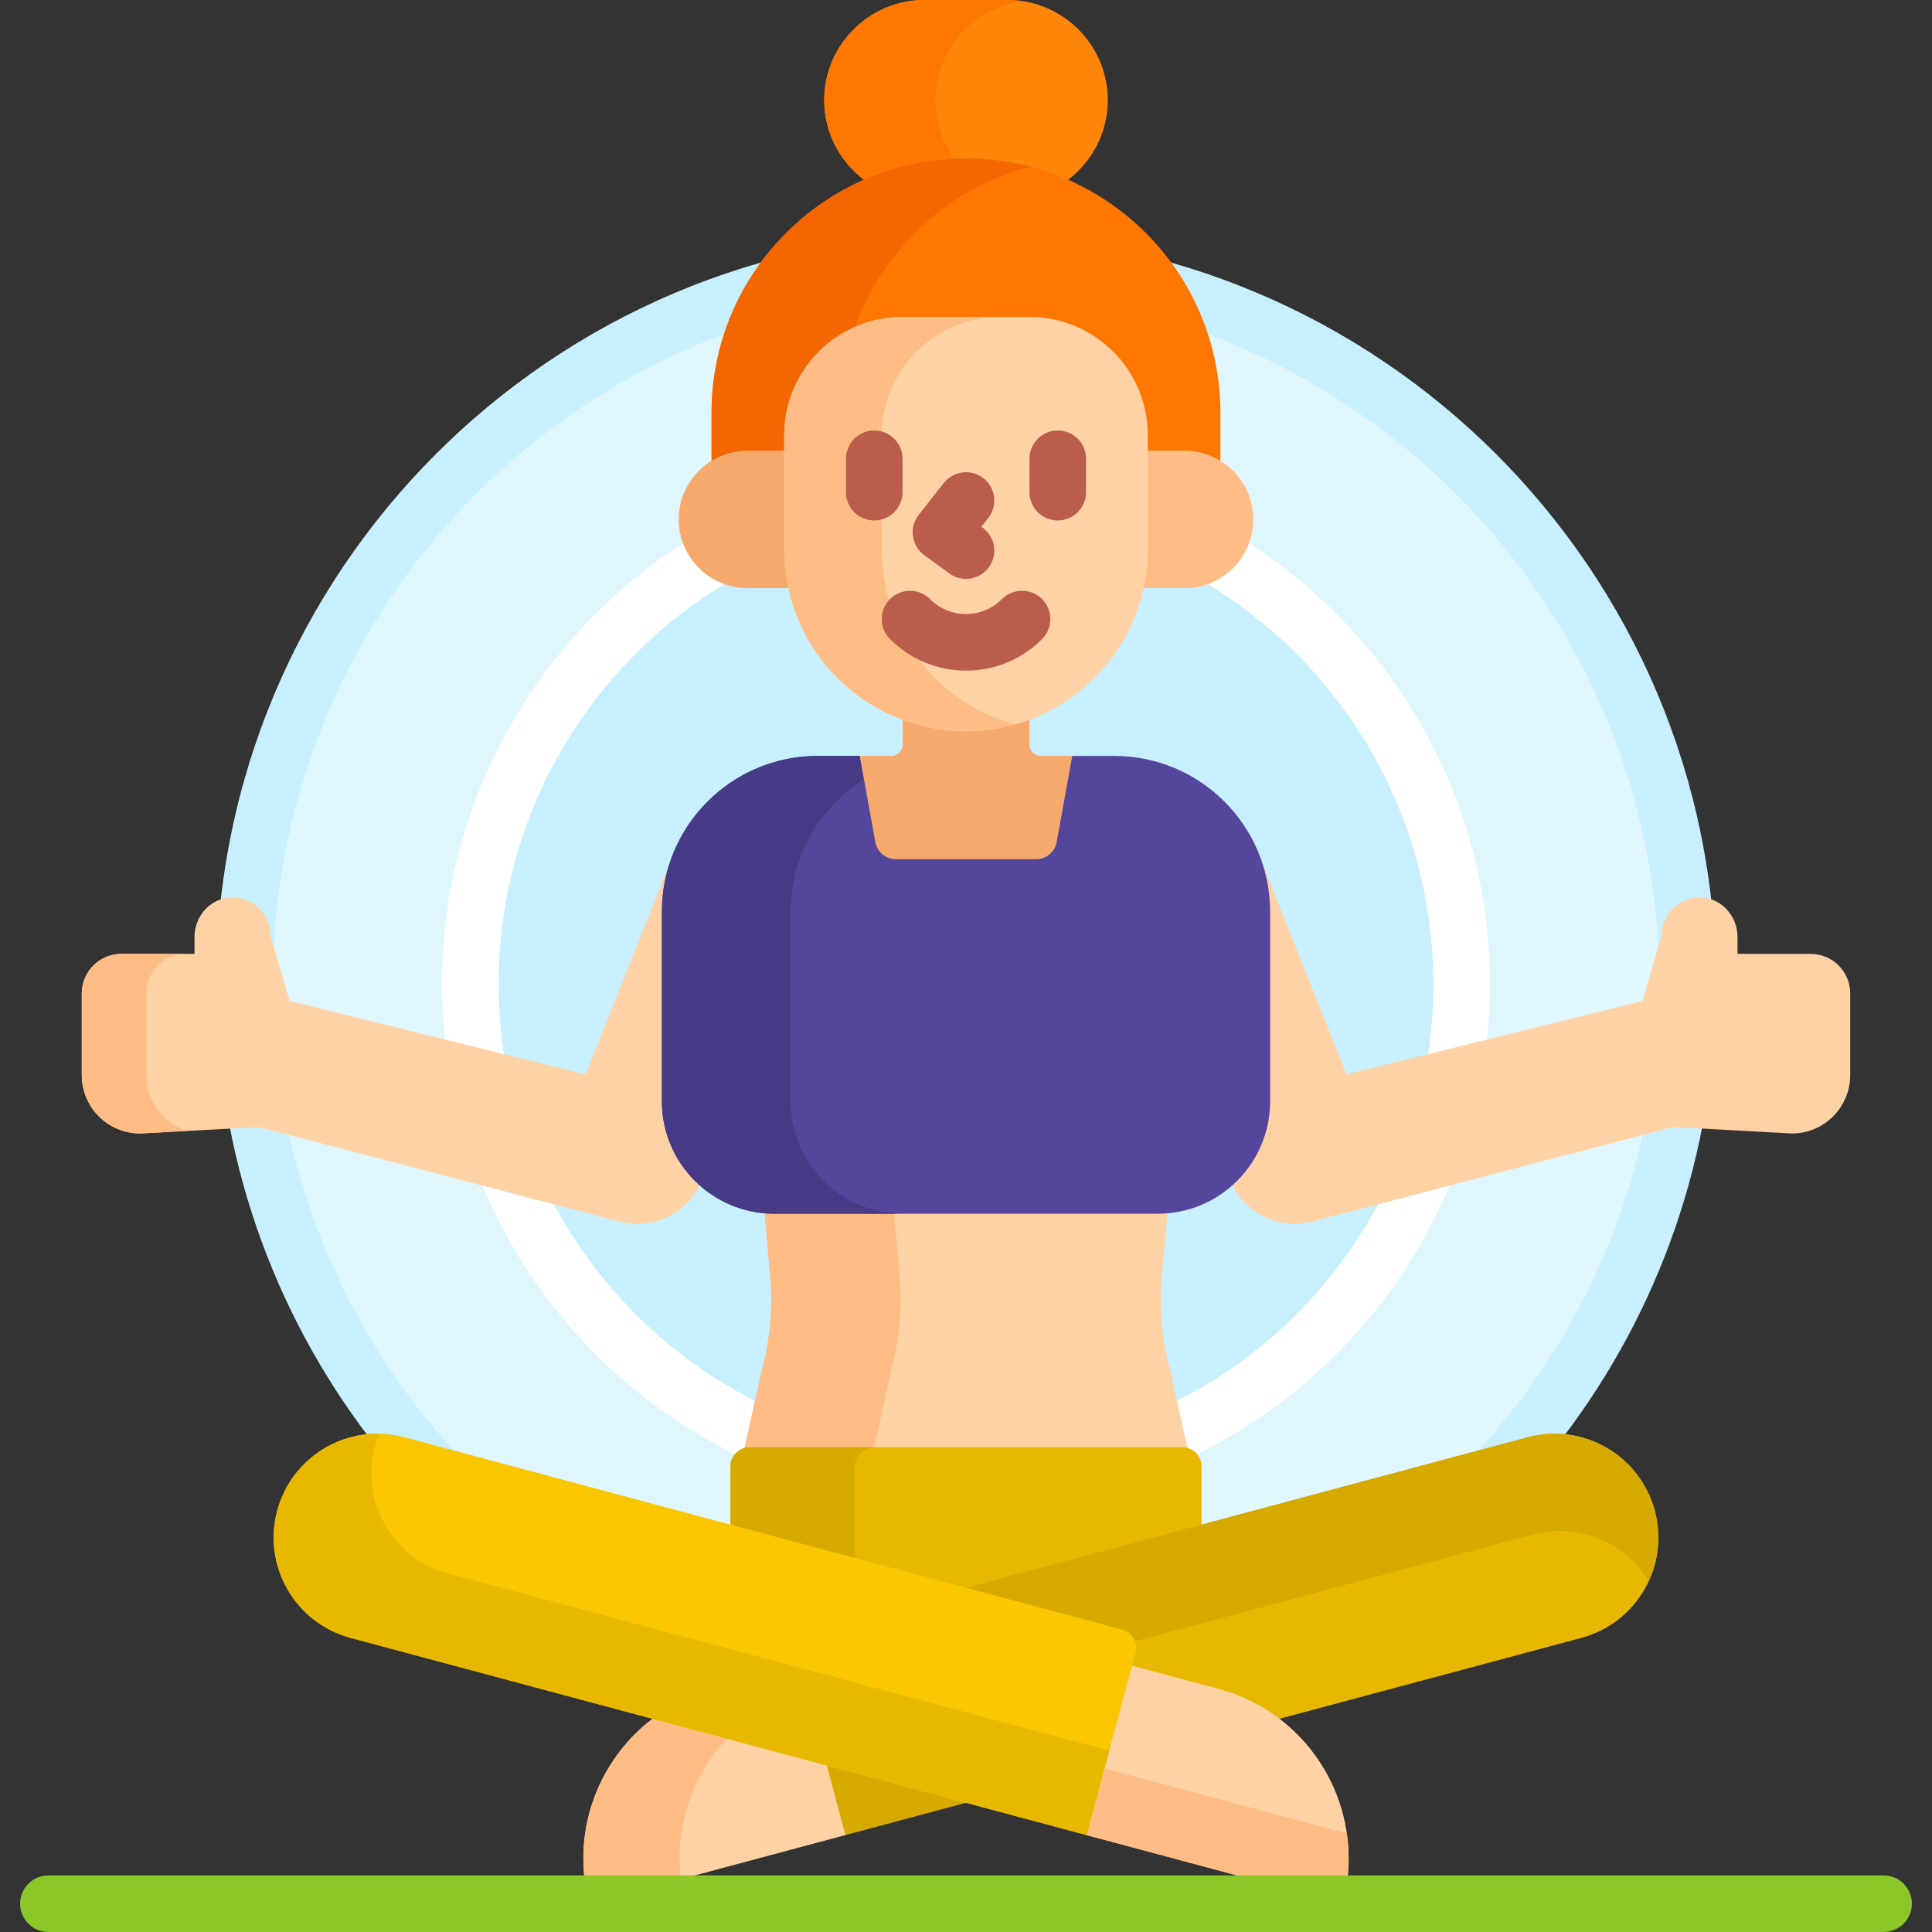 <svg id="Capa_1" enable-background="new 0 0 512 512" height="512" viewBox="0 0 512 512" width="512" xmlns="http://www.w3.org/2000/svg"><rect x="0" y="0" width="512" height="512" fill="#333333" stroke="none"/><g><path d="m255.741 421.734c.085.023.172.034.259.034s.174-.011.259-.034l147.476-39.516c27.182-33.028 43.506-75.329 43.506-121.444 0-105.619-85.621-191.241-191.241-191.241s-191.241 85.622-191.241 191.241c0 46.115 16.324 88.415 43.506 121.444z" fill="#dff6fd"/><path d="m100.029 380.944c2.312 0 4.627.307 6.882.911l14.53 3.893c-30.497-32.813-49.181-76.749-49.181-124.974 0-101.315 82.426-183.741 183.74-183.741s183.74 82.426 183.74 183.741c0 48.224-18.684 92.16-49.181 124.974l14.53-3.893c2.255-.604 4.57-.911 6.882-.911.72 0 1.434.033 2.142.09 25.475-33.412 40.628-75.097 40.628-120.26 0-109.586-89.154-198.741-198.74-198.741s-198.741 89.155-198.741 198.741c0 45.163 15.153 86.848 40.628 120.26.708-.057 1.422-.09 2.141-.09z" fill="#c8effe"/><g><circle cx="256" cy="260.774" fill="#c8effe" r="131.35"/></g><g><path d="m256 399.625c-76.562 0-138.851-62.288-138.851-138.85s62.288-138.851 138.851-138.851 138.851 62.288 138.851 138.851c0 76.561-62.289 138.85-138.851 138.85zm0-262.701c-68.291 0-123.851 55.559-123.851 123.851 0 68.291 55.56 123.85 123.851 123.85s123.851-55.559 123.851-123.85c0-68.292-55.56-123.851-123.851-123.851z" fill="#fff"/></g><g><g><path d="m176.4 291.852v-50.201c0-6.933 1.76-13.463 4.855-19.167-1.282 1.205-2.335 2.691-3.029 4.431l-23.054 57.819-78.422-19.452-5.098-17.391c0-5.759-4.842-10.387-10.677-10.036-5.374.323-9.434 5.046-9.434 10.43v4.506h-19.386c-5.789 0-10.482 4.693-10.482 10.482v21.638c0 8.548 6.93 15.477 15.477 15.477l31.5-1.72 95.612 25.055c8.875 2.326 18.001-2.32 21.613-10.537-5.816-5.274-9.475-12.884-9.475-21.334z" fill="#fed2a4"/><g><g><path d="m38.771 284.91v-21.638c0-5.789 4.693-10.482 10.482-10.482h-17.098c-5.789 0-10.482 4.693-10.482 10.482v21.638c0 8.548 6.93 15.477 15.477 15.477l12.539-.685c-6.322-1.946-10.918-7.832-10.918-14.792z" fill="#ffbd86"/></g></g><path d="m479.845 252.79h-19.387v-4.506c0-5.383-4.06-10.106-9.434-10.43-5.835-.351-10.677 4.277-10.677 10.036l-5.098 17.391-78.422 19.452-23.054-57.819c-.694-1.74-1.747-3.226-3.029-4.431 3.095 5.704 4.855 12.234 4.855 19.167v50.201c0 8.45-3.659 16.06-9.475 21.332 3.612 8.218 12.738 12.863 21.613 10.537l95.612-25.055 31.5 1.72c8.548 0 15.477-6.929 15.477-15.477v-21.638c.001-5.787-4.692-10.48-10.481-10.48z" fill="#fed2a4"/></g><path d="m309.487 320.518c-.884.082-1.778.129-2.683.129h-101.609c-.905 0-1.799-.047-2.683-.129l1.581 17.468c.762 8.418.016 16.904-2.203 25.059l-4.824 21.819c.486-.206 1.021-.32 1.581-.32h114.705c.56 0 1.095.114 1.581.32l-4.824-21.819c-2.219-8.156-2.965-16.642-2.203-25.059z" fill="#fed2a4"/><path d="m238.403 337.986-1.569-17.339h-31.639c-.905 0-1.799-.047-2.683-.129l1.581 17.468c.762 8.418.016 16.904-2.203 25.059l-4.824 21.819c.486-.206 1.021-.32 1.581-.32h32.799l4.753-21.499c2.22-8.155 2.966-16.641 2.204-25.059z" fill="#ffbd86"/><g><path d="m256 421.803 62.428-16.728v-16.455c0-2.803-2.272-5.075-5.075-5.075h-114.706c-2.803 0-5.075 2.272-5.075 5.075v16.456z" fill="#e8b800"/></g><path d="m226.562 413.916v-25.296c0-2.803 2.272-5.075 5.075-5.075h-32.99c-2.803 0-5.075 2.272-5.075 5.075v16.456z" fill="#d7aa02"/><path d="m229.914 48.346c8.013-3.435 16.83-5.344 26.086-5.344s18.073 1.909 26.086 5.344c6.93-4.799 11.494-12.8 11.494-21.819.001-14.59-11.937-26.527-26.527-26.527h-22.106c-14.59 0-26.528 11.937-26.528 26.528 0 9.019 4.565 17.02 11.495 21.818z" fill="#fe860a"/><path d="m229.914 48.346c7.343-3.148 15.366-4.996 23.779-5.286-3.64-4.542-5.824-10.294-5.824-16.533 0-13.335 9.973-24.447 22.827-26.262-1.193-.167-2.406-.265-3.643-.265h-22.106c-14.59 0-26.527 11.937-26.527 26.528-.001 9.019 4.564 17.02 11.494 21.818z" fill="#fe7701"/><path d="m295.28 200.332h-11.12l-1.198 1-3.914 21.643c-.39 2.156-2.263 3.721-4.454 3.721h-37.189c-2.191 0-4.064-1.565-4.454-3.721l-3.914-21.643-1.198-1h-11.119c-22.82 0-41.32 18.5-41.32 41.32v50.2c0 16.455 13.34 29.795 29.795 29.795h101.609c16.455 0 29.795-13.34 29.795-29.795v-50.2c0-22.821-18.499-41.32-41.319-41.32z" fill="#54469c"/><path d="m209.507 291.852v-50.201c0-14.793 7.779-27.763 19.465-35.063l-1.132-6.257h-11.12c-22.82 0-41.32 18.5-41.32 41.32v50.201c0 16.455 13.34 29.795 29.795 29.795h34.106c-16.455 0-29.794-13.34-29.794-29.795z" fill="#463b84"/><path d="m272.792 189.676c-5.22 1.996-10.878 3.1-16.792 3.1s-11.571-1.104-16.792-3.1v7.656c0 1.657-1.343 3-3 3h-8.369l4.127 22.82c.476 2.63 2.765 4.543 5.438 4.543h37.19c2.673 0 4.963-1.913 5.438-4.543l4.127-22.82h-8.369c-1.657 0-3-1.343-3-3v-7.656z" fill="#f6a96c"/><g><path d="m198.082 120.443h10.747v-5.133c0-16.711 13.596-30.306 30.307-30.306h33.729c16.711 0 30.307 13.595 30.307 30.306v5.133h10.747c3.513 0 6.781 1.063 9.506 2.878v-13.895c0-37.237-30.187-67.424-67.424-67.424-37.237 0-67.424 30.187-67.424 67.424v13.895c2.725-1.815 5.992-2.878 9.505-2.878z" fill="#fe7701"/><path d="m198.082 120.443h10.747v-5.133c0-12.077 7.102-22.522 17.348-27.389 7.2-21.4 24.835-38.003 46.866-43.742-5.444-1.418-11.154-2.177-17.042-2.177-37.237 0-67.424 30.187-67.424 67.424v13.895c2.725-1.815 5.992-2.878 9.505-2.878z" fill="#f46700"/><g><path d="m208.829 145.605v-26.162h-10.748c-10.053 0-18.203 8.15-18.203 18.203 0 10.053 8.15 18.203 18.203 18.203h11.881c-.733-3.3-1.133-6.725-1.133-10.244z" fill="#f6a96c"/><path d="m313.918 119.443h-10.748v26.162c0 3.519-.399 6.944-1.134 10.245h11.881c10.053 0 18.203-8.15 18.203-18.203.002-10.054-8.148-18.204-18.202-18.204z" fill="#ffbd86"/></g><g><path d="m256 193.776c-26.604 0-48.171-21.567-48.171-48.171v-30.295c0-17.29 14.016-31.306 31.306-31.306h33.729c17.29 0 31.306 14.016 31.306 31.306v30.295c.001 26.604-21.566 48.171-48.17 48.171z" fill="#fed2a4"/></g><g><path d="m233.668 145.605v-30.295c0-17.29 14.016-31.306 31.306-31.306h-25.839c-17.29 0-31.306 14.016-31.306 31.306v30.295c0 26.604 21.567 48.171 48.171 48.171 4.477 0 8.806-.624 12.919-1.767-20.327-5.648-35.251-24.277-35.251-46.404z" fill="#ffbd86"/></g><g fill="#bb5d4c"><path d="m239.183 130.427v-8.842c0-4.142-3.357-7.5-7.5-7.5s-7.5 3.358-7.5 7.5v8.842c0 4.142 3.357 7.5 7.5 7.5s7.5-3.358 7.5-7.5z"/><path d="m280.316 114.085c-4.143 0-7.5 3.358-7.5 7.5v8.842c0 4.142 3.357 7.5 7.5 7.5s7.5-3.358 7.5-7.5v-8.842c0-4.142-3.357-7.5-7.5-7.5z"/><path d="m244.957 147.144 6.632 4.823c1.332.969 2.875 1.435 4.405 1.435 2.317 0 4.604-1.071 6.071-3.089 2.437-3.35 1.695-8.041-1.654-10.477l-.337-.245 1.823-2.32c2.559-3.257 1.993-7.972-1.264-10.531s-7.972-1.994-10.531 1.264l-6.632 8.441c-1.259 1.602-1.812 3.647-1.531 5.665s1.371 3.836 3.018 5.034z"/><path d="m265.546 158.759c-2.553 2.553-5.943 3.959-9.546 3.959s-6.993-1.406-9.546-3.959c-2.93-2.929-7.678-2.929-10.607 0s-2.929 7.678 0 10.606c5.387 5.386 12.544 8.353 20.153 8.353s14.767-2.966 20.153-8.353c2.929-2.929 2.929-7.678 0-10.606s-7.677-2.928-10.607 0z"/></g></g><g><g><path d="m220.07 467.61c-.093-.345-.362-.615-.707-.707l-43.577-11.677-2.868.267c-12.866 9.811-19.991 25.927-17.983 42.507h25.508l43.605-11.684.466-2.127z" fill="#fed2a4"/><path d="m180.427 498c-1.681-13.878 3.04-27.431 12.166-37.235l-19.679-5.273c-12.868 9.811-19.988 25.93-17.981 42.508z" fill="#ffbd86"/><g><path d="m438.538 400.351c-3.934-14.682-19.026-23.395-33.708-19.461l-150.762 40.396 43.042 11.533c2.13.571 3.399 2.769 2.828 4.899l-8.159 30.45 127.297-34.109c14.683-3.935 23.396-19.026 19.462-33.708z" fill="#e8b800"/><path d="m218.806 466.753 5.242 19.563 33.884-9.079z" fill="#d7aa02"/></g><path d="m322.947 447.571-22.965-6.153-1.338 1.127-11.4 42.546.707 1.225 43.606 11.684h25.508c2.737-22.605-11.487-44.365-34.118-50.429z" fill="#fed2a4"/><path d="m438.538 400.35c-3.934-14.682-19.026-23.395-33.708-19.461l-150.762 40.396 43.042 11.533c1.269.34 2.22 1.263 2.671 2.399l106.482-28.532c12.11-3.245 24.493 2.12 30.669 12.336 2.613-5.641 3.341-12.195 1.606-18.671z" fill="#d7aa02"/></g></g><g><path d="m356.932 485.848-64.242-17.214-4.738 17.682 43.605 11.684h25.505c.496-4.108.442-8.189-.13-12.152z" fill="#ffbd86"/><g><path d="m287.952 486.316-195.029-52.258c-14.682-3.934-23.395-19.026-19.461-33.708 3.934-14.682 19.026-23.395 33.708-19.461l190.199 50.964c2.667.715 4.25 3.456 3.536 6.124z" fill="#fac600"/></g><g><path d="m118.796 417.009c-14.682-3.934-23.395-19.026-19.461-33.708.31-1.156.696-2.27 1.139-3.349-12.324-.2-23.676 7.953-27.011 20.399-3.934 14.682 4.779 29.774 19.461 33.708l195.029 52.258 5.996-22.376z" fill="#e8b800"/></g></g><g><path d="m499.169 512h-486.338c-4.143 0-7.5-3.358-7.5-7.5s3.357-7.5 7.5-7.5h486.338c4.143 0 7.5 3.358 7.5 7.5s-3.357 7.5-7.5 7.5z" fill="#8bc727"/></g></g></g></svg>
